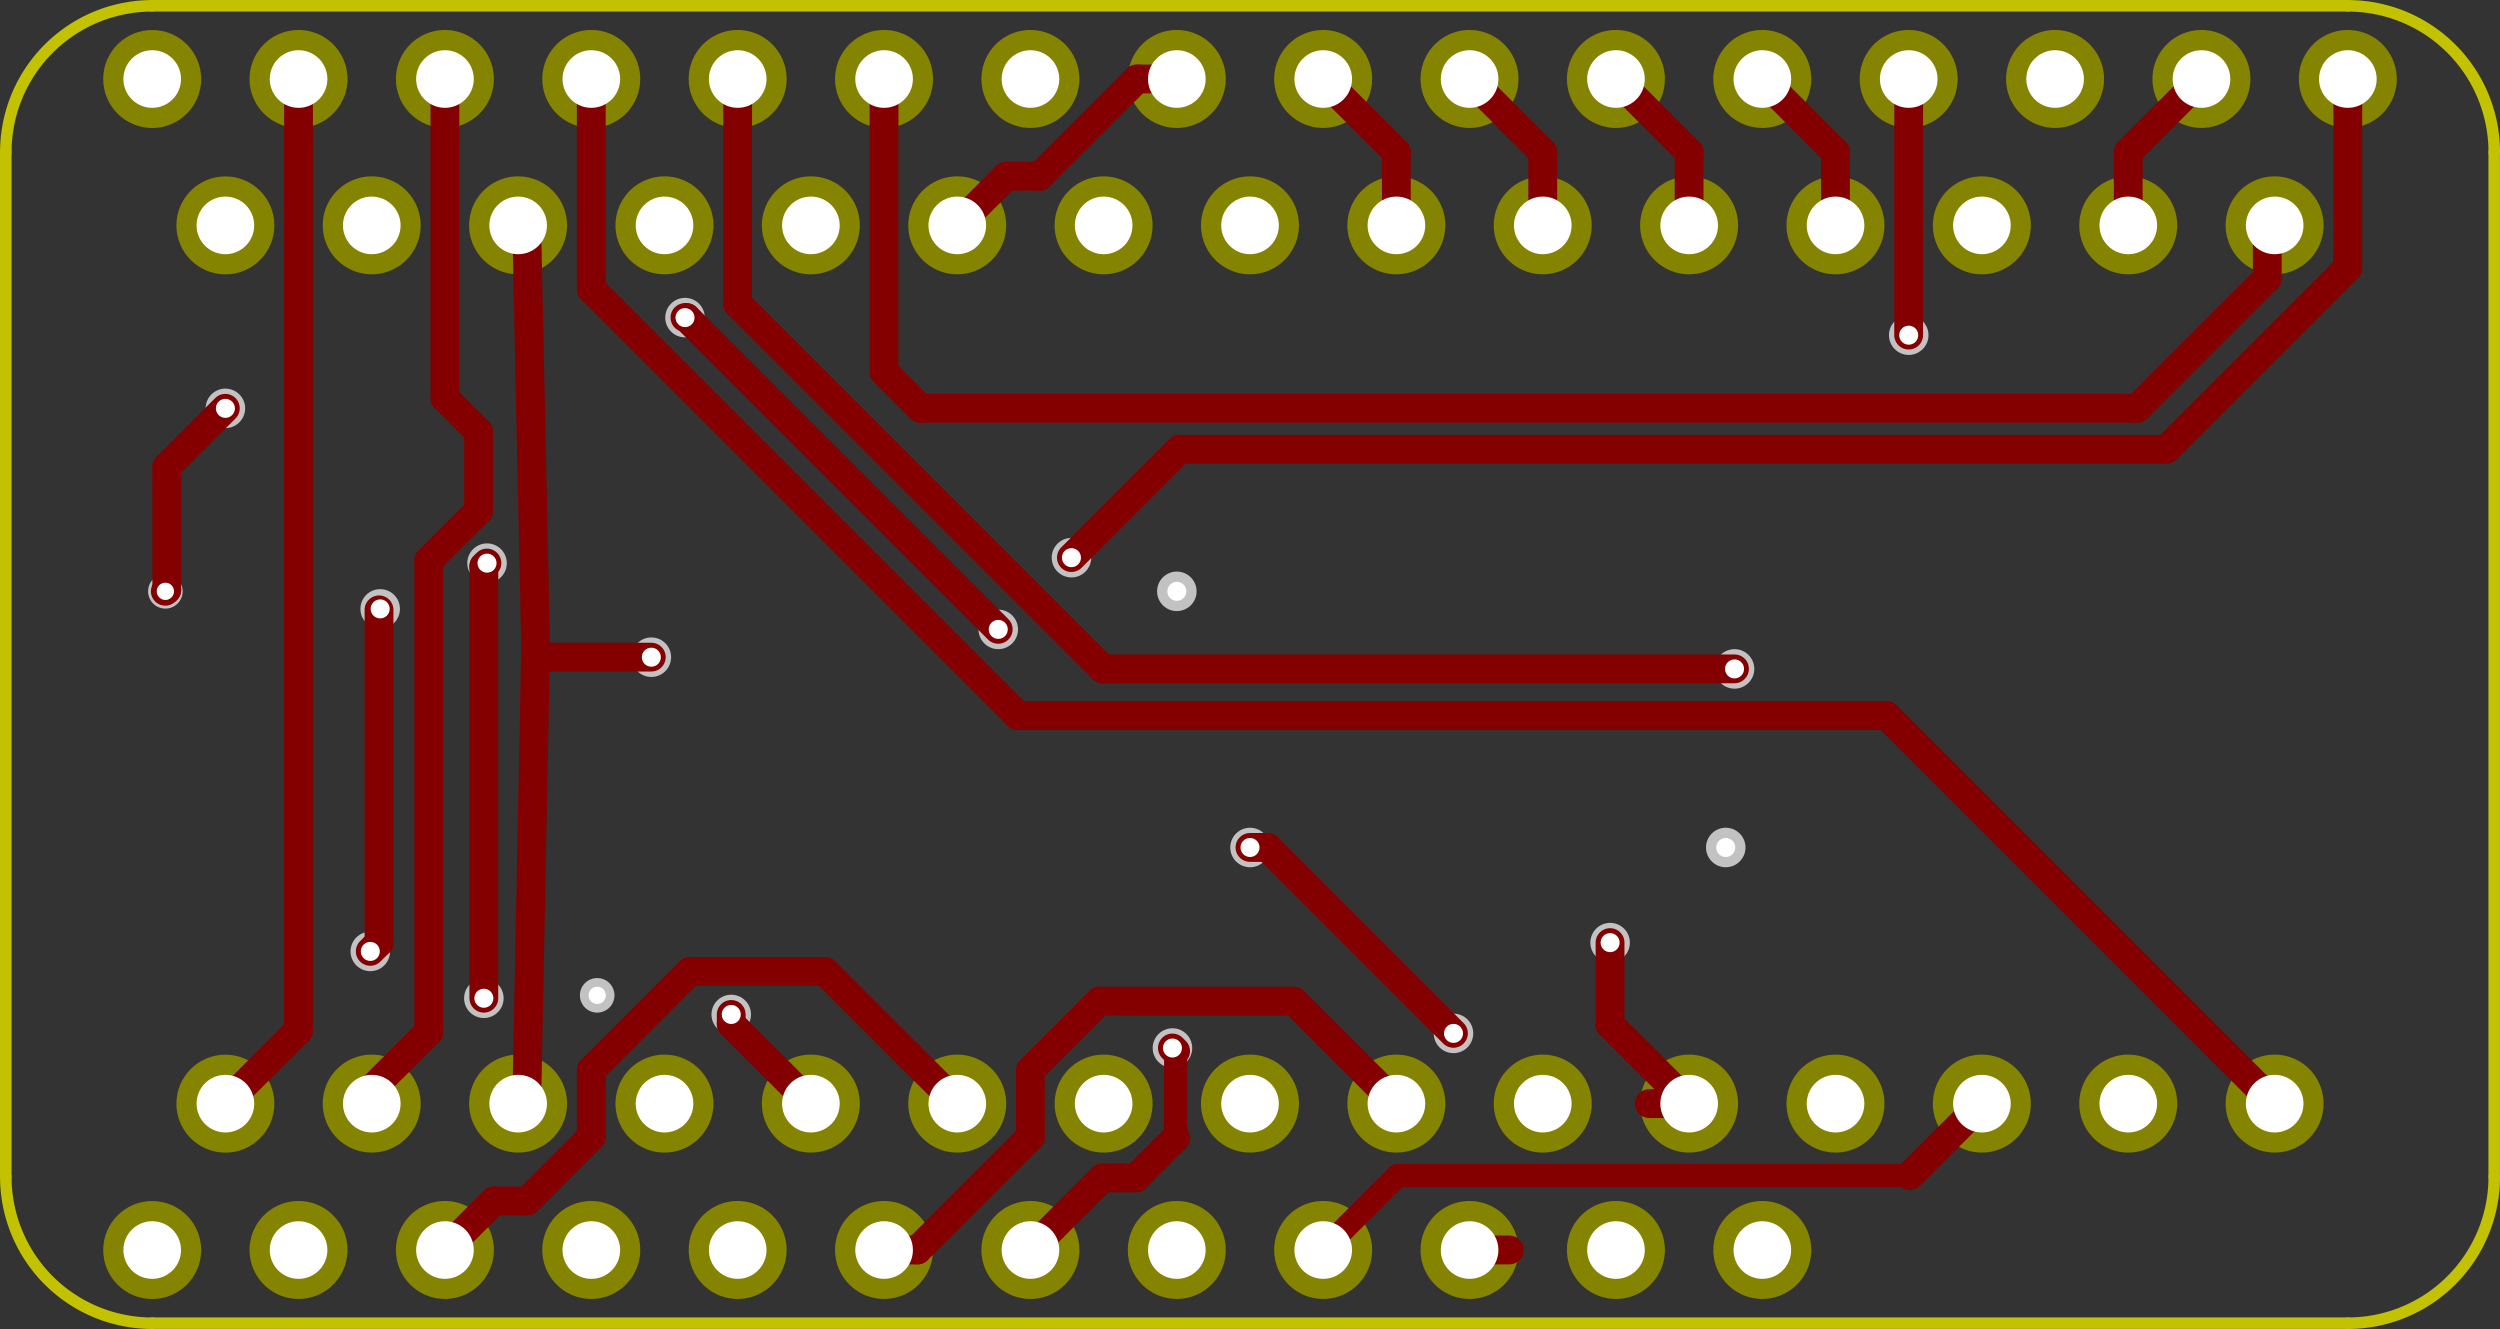 <?xml version="1.0" encoding="UTF-8" standalone="no"?>
<svg
   xmlns:dc="http://purl.org/dc/elements/1.1/"
   xmlns:cc="http://creativecommons.org/ns#"
   xmlns:rdf="http://www.w3.org/1999/02/22-rdf-syntax-ns#"
   xmlns:svg="http://www.w3.org/2000/svg"
   xmlns="http://www.w3.org/2000/svg"
   xmlns:sodipodi="http://sodipodi.sourceforge.net/DTD/sodipodi-0.dtd"
   xmlns:inkscape="http://www.inkscape.org/namespaces/inkscape"
   sodipodi:docname="FeatherWing_KC5-F_Cu.svg"
   id="svg1002"
   viewBox="0 0 17079.147 9079.147"
   height="23.061mm"
   width="43.381mm"
   version="1.1"
   inkscape:version="0.92.3 (2405546, 2018-03-11)">
  <rect x="0" y="0" width="17079.147" height="9079.147" fill="#333333" stroke="none"/>
  <defs
     id="defs1006" />
  <sodipodi:namedview
     inkscape:current-layer="svg1002"
     inkscape:window-maximized="0"
     inkscape:window-y="41"
     inkscape:window-x="357"
     inkscape:cy="12.281542"
     inkscape:cx="53.580052"
     inkscape:zoom="6.2939653"
     fit-margin-bottom="0"
     fit-margin-right="0"
     fit-margin-left="0"
     fit-margin-top="0"
     showgrid="false"
     id="namedview1004"
     inkscape:window-height="987"
     inkscape:window-width="1466"
     inkscape:pageshadow="2"
     inkscape:pageopacity="0"
     guidetolerance="10"
     gridtolerance="10"
     objecttolerance="10"
     borderopacity="1"
     bordercolor="#666666"
     pagecolor="#ffffff"
     inkscape:document-units="mm"
     units="mm" />
  <title
     id="title2">SVG Picture created as FeatherWing_KC5-F_Cu.svg date 2020/01/01 13:42:44 </title>
  <desc
     id="desc4">Picture generated by PCBNEW </desc>
  <g
     style="fill:#000000;fill-opacity:1;stroke:#000000;stroke-linecap:round;stroke-linejoin:round;stroke-opacity:1"
     id="g6"
     transform="translate(-9707.626,-1317.626)" />
  <g
     style="fill:#000000;fill-opacity:0;stroke:#000000;stroke-width:-0;stroke-linecap:round;stroke-linejoin:round;stroke-opacity:1"
     id="g498"
     transform="translate(-9707.626,-1317.626)">
    <g
       id="g8" />
    <g
       style="fill:#848400;fill-opacity:0;stroke:#848400;stroke-width:-0;stroke-linecap:round;stroke-linejoin:round;stroke-opacity:1"
       id="g10" />
    <g
       style="fill:#848400;fill-opacity:0;stroke:#848400;stroke-width:669.291;stroke-linecap:round;stroke-linejoin:round;stroke-opacity:1"
       id="g40">
      <path
         d="m 25247,8857 v 0"
         id="path12"
         inkscape:connector-curvature="0" />
      <path
         d="m 24247,8857 v 0"
         id="path14"
         inkscape:connector-curvature="0" />
      <path
         d="m 23247,8857 v 0"
         id="path16"
         inkscape:connector-curvature="0" />
      <path
         d="m 22247,8857 v 0"
         id="path18"
         inkscape:connector-curvature="0" />
      <path
         d="m 21247,8857 v 0"
         id="path20"
         inkscape:connector-curvature="0" />
      <path
         d="m 20247,8857 v 0"
         id="path22"
         inkscape:connector-curvature="0" />
      <path
         d="m 19247,8857 v 0"
         id="path24"
         inkscape:connector-curvature="0" />
      <path
         d="m 18247,8857 v 0"
         id="path26"
         inkscape:connector-curvature="0" />
      <path
         d="m 17247,8857 v 0"
         id="path28"
         inkscape:connector-curvature="0" />
      <path
         d="m 16247,8857 v 0"
         id="path30"
         inkscape:connector-curvature="0" />
      <path
         d="m 15247,8857 v 0"
         id="path32"
         inkscape:connector-curvature="0" />
      <path
         d="m 14247,8857 v 0"
         id="path34"
         inkscape:connector-curvature="0" />
      <path
         d="m 13247,8857 v 0"
         id="path36"
         inkscape:connector-curvature="0" />
      <path
         d="m 12247,8857 v 0"
         id="path38"
         inkscape:connector-curvature="0" />
    </g>
    <g
       style="fill:#848400;fill-opacity:1;stroke:#848400;stroke-width:0;stroke-linecap:round;stroke-linejoin:round;stroke-opacity:1"
       id="g44">
      <circle
         cx="11247.4"
         cy="8857.42"
         r="334.646"
         id="circle42" />
    </g>
    <g
       style="fill:#848400;fill-opacity:1;stroke:#848400;stroke-width:39.37;stroke-linecap:round;stroke-linejoin:round;stroke-opacity:1"
       id="g46" />
    <g
       id="g48" />
    <g
       style="fill:#848400;fill-opacity:1;stroke:#848400;stroke-width:39.37;stroke-linecap:round;stroke-linejoin:round;stroke-opacity:1"
       id="g50" />
    <g
       style="fill:#848400;fill-opacity:1;stroke:#848400;stroke-width:669.291;stroke-linecap:round;stroke-linejoin:round;stroke-opacity:1"
       id="g52" />
    <g
       style="fill:#848400;fill-opacity:0;stroke:#848400;stroke-width:669.291;stroke-linecap:round;stroke-linejoin:round;stroke-opacity:1"
       id="g82">
      <path
         d="m 25247,2857 v 0"
         id="path54"
         inkscape:connector-curvature="0" />
      <path
         d="m 24247,2857 v 0"
         id="path56"
         inkscape:connector-curvature="0" />
      <path
         d="m 23247,2857 v 0"
         id="path58"
         inkscape:connector-curvature="0" />
      <path
         d="m 22247,2857 v 0"
         id="path60"
         inkscape:connector-curvature="0" />
      <path
         d="m 21247,2857 v 0"
         id="path62"
         inkscape:connector-curvature="0" />
      <path
         d="m 20247,2857 v 0"
         id="path64"
         inkscape:connector-curvature="0" />
      <path
         d="m 19247,2857 v 0"
         id="path66"
         inkscape:connector-curvature="0" />
      <path
         d="m 18247,2857 v 0"
         id="path68"
         inkscape:connector-curvature="0" />
      <path
         d="m 17247,2857 v 0"
         id="path70"
         inkscape:connector-curvature="0" />
      <path
         d="m 16247,2857 v 0"
         id="path72"
         inkscape:connector-curvature="0" />
      <path
         d="m 15247,2857 v 0"
         id="path74"
         inkscape:connector-curvature="0" />
      <path
         d="m 14247,2857 v 0"
         id="path76"
         inkscape:connector-curvature="0" />
      <path
         d="m 13247,2857 v 0"
         id="path78"
         inkscape:connector-curvature="0" />
      <path
         d="m 12247,2857 v 0"
         id="path80"
         inkscape:connector-curvature="0" />
    </g>
    <g
       style="fill:#848400;fill-opacity:1;stroke:#848400;stroke-width:0;stroke-linecap:round;stroke-linejoin:round;stroke-opacity:1"
       id="g86">
      <circle
         cx="11247.4"
         cy="2857.42"
         r="334.646"
         id="circle84" />
    </g>
    <g
       style="fill:#848400;fill-opacity:1;stroke:#848400;stroke-width:39.37;stroke-linecap:round;stroke-linejoin:round;stroke-opacity:1"
       id="g88" />
    <g
       id="g90" />
    <g
       style="fill:#848400;fill-opacity:1;stroke:#848400;stroke-width:39.37;stroke-linecap:round;stroke-linejoin:round;stroke-opacity:1"
       id="g92" />
    <g
       style="fill:#848400;fill-opacity:1;stroke:#848400;stroke-width:669.291;stroke-linecap:round;stroke-linejoin:round;stroke-opacity:1"
       id="g94" />
    <g
       style="fill:#848400;fill-opacity:0;stroke:#848400;stroke-width:669.291;stroke-linecap:round;stroke-linejoin:round;stroke-opacity:1"
       id="g126">
      <path
         d="m 25747,1857 v 0"
         id="path96"
         inkscape:connector-curvature="0" />
      <path
         d="m 24747,1857 v 0"
         id="path98"
         inkscape:connector-curvature="0" />
      <path
         d="m 23747,1857 v 0"
         id="path100"
         inkscape:connector-curvature="0" />
      <path
         d="m 22747,1857 v 0"
         id="path102"
         inkscape:connector-curvature="0" />
      <path
         d="m 21747,1857 v 0"
         id="path104"
         inkscape:connector-curvature="0" />
      <path
         d="m 20747,1857 v 0"
         id="path106"
         inkscape:connector-curvature="0" />
      <path
         d="m 19747,1857 v 0"
         id="path108"
         inkscape:connector-curvature="0" />
      <path
         d="m 18747,1857 v 0"
         id="path110"
         inkscape:connector-curvature="0" />
      <path
         d="m 17747,1857 v 0"
         id="path112"
         inkscape:connector-curvature="0" />
      <path
         d="m 16747,1857 v 0"
         id="path114"
         inkscape:connector-curvature="0" />
      <path
         d="m 15747,1857 v 0"
         id="path116"
         inkscape:connector-curvature="0" />
      <path
         d="m 14747,1857 v 0"
         id="path118"
         inkscape:connector-curvature="0" />
      <path
         d="m 13747,1857 v 0"
         id="path120"
         inkscape:connector-curvature="0" />
      <path
         d="m 12747,1857 v 0"
         id="path122"
         inkscape:connector-curvature="0" />
      <path
         d="m 11747,1857 v 0"
         id="path124"
         inkscape:connector-curvature="0" />
    </g>
    <g
       style="fill:#848400;fill-opacity:1;stroke:#848400;stroke-width:0;stroke-linecap:round;stroke-linejoin:round;stroke-opacity:1"
       id="g130">
      <circle
         cx="10747.4"
         cy="1857.42"
         r="334.646"
         id="circle128" />
    </g>
    <g
       style="fill:#848400;fill-opacity:1;stroke:#848400;stroke-width:39.37;stroke-linecap:round;stroke-linejoin:round;stroke-opacity:1"
       id="g132" />
    <g
       id="g134" />
    <g
       style="fill:#848400;fill-opacity:1;stroke:#848400;stroke-width:39.37;stroke-linecap:round;stroke-linejoin:round;stroke-opacity:1"
       id="g136" />
    <g
       style="fill:#848400;fill-opacity:1;stroke:#848400;stroke-width:669.291;stroke-linecap:round;stroke-linejoin:round;stroke-opacity:1"
       id="g138" />
    <g
       style="fill:#848400;fill-opacity:0;stroke:#848400;stroke-width:669.291;stroke-linecap:round;stroke-linejoin:round;stroke-opacity:1"
       id="g162">
      <path
         d="m 21747,9857 v 0"
         id="path140"
         inkscape:connector-curvature="0" />
      <path
         d="m 20747,9857 v 0"
         id="path142"
         inkscape:connector-curvature="0" />
      <path
         d="m 19747,9857 v 0"
         id="path144"
         inkscape:connector-curvature="0" />
      <path
         d="m 18747,9857 v 0"
         id="path146"
         inkscape:connector-curvature="0" />
      <path
         d="m 17747,9857 v 0"
         id="path148"
         inkscape:connector-curvature="0" />
      <path
         d="m 16747,9857 v 0"
         id="path150"
         inkscape:connector-curvature="0" />
      <path
         d="m 15747,9857 v 0"
         id="path152"
         inkscape:connector-curvature="0" />
      <path
         d="m 14747,9857 v 0"
         id="path154"
         inkscape:connector-curvature="0" />
      <path
         d="m 13747,9857 v 0"
         id="path156"
         inkscape:connector-curvature="0" />
      <path
         d="m 12747,9857 v 0"
         id="path158"
         inkscape:connector-curvature="0" />
      <path
         d="m 11747,9857 v 0"
         id="path160"
         inkscape:connector-curvature="0" />
    </g>
    <g
       style="fill:#848400;fill-opacity:1;stroke:#848400;stroke-width:0;stroke-linecap:round;stroke-linejoin:round;stroke-opacity:1"
       id="g166">
      <circle
         cx="10747.4"
         cy="9857.42"
         r="334.646"
         id="circle164" />
    </g>
    <g
       style="fill:#848400;fill-opacity:1;stroke:#848400;stroke-width:39.37;stroke-linecap:round;stroke-linejoin:round;stroke-opacity:1"
       id="g168" />
    <g
       id="g170" />
    <g
       style="fill:#c2c2c2;fill-opacity:1;stroke:#c2c2c2;stroke-width:39.37;stroke-linecap:round;stroke-linejoin:round;stroke-opacity:1"
       id="g172" />
    <g
       style="fill:#c2c2c2;fill-opacity:1;stroke:#c2c2c2;stroke-width:0;stroke-linecap:round;stroke-linejoin:round;stroke-opacity:1"
       id="g176">
      <circle
         cx="21497.4"
         cy="7107.42"
         r="135"
         id="circle174" />
    </g>
    <g
       style="fill:#c2c2c2;fill-opacity:1;stroke:#c2c2c2;stroke-width:39.37;stroke-linecap:round;stroke-linejoin:round;stroke-opacity:1"
       id="g178" />
    <g
       style="fill:#c2c2c2;fill-opacity:1;stroke:#c2c2c2;stroke-width:0;stroke-linecap:round;stroke-linejoin:round;stroke-opacity:1"
       id="g182">
      <circle
         cx="22747.4"
         cy="3607.42"
         r="135"
         id="circle180" />
    </g>
    <g
       style="fill:#c2c2c2;fill-opacity:1;stroke:#c2c2c2;stroke-width:39.37;stroke-linecap:round;stroke-linejoin:round;stroke-opacity:1"
       id="g184" />
    <g
       style="fill:#c2c2c2;fill-opacity:1;stroke:#c2c2c2;stroke-width:0;stroke-linecap:round;stroke-linejoin:round;stroke-opacity:1"
       id="g188">
      <circle
         cx="13787.4"
         cy="8117.42"
         r="118.11"
         id="circle186" />
    </g>
    <g
       style="fill:#c2c2c2;fill-opacity:1;stroke:#c2c2c2;stroke-width:39.37;stroke-linecap:round;stroke-linejoin:round;stroke-opacity:1"
       id="g190" />
    <g
       style="fill:#c2c2c2;fill-opacity:1;stroke:#c2c2c2;stroke-width:0;stroke-linecap:round;stroke-linejoin:round;stroke-opacity:1"
       id="g194">
      <circle
         cx="11247.4"
         cy="4107.42"
         r="135"
         id="circle192" />
    </g>
    <g
       style="fill:#c2c2c2;fill-opacity:1;stroke:#c2c2c2;stroke-width:39.37;stroke-linecap:round;stroke-linejoin:round;stroke-opacity:1"
       id="g196" />
    <g
       style="fill:#c2c2c2;fill-opacity:1;stroke:#c2c2c2;stroke-width:0;stroke-linecap:round;stroke-linejoin:round;stroke-opacity:1"
       id="g200">
      <circle
         cx="17747.4"
         cy="5357.42"
         r="135"
         id="circle198" />
    </g>
    <g
       style="fill:#c2c2c2;fill-opacity:1;stroke:#c2c2c2;stroke-width:39.37;stroke-linecap:round;stroke-linejoin:round;stroke-opacity:1"
       id="g202" />
    <g
       style="fill:#c2c2c2;fill-opacity:1;stroke:#c2c2c2;stroke-width:0;stroke-linecap:round;stroke-linejoin:round;stroke-opacity:1"
       id="g206">
      <circle
         cx="10837.4"
         cy="5357.42"
         r="118.11"
         id="circle204" />
    </g>
    <g
       style="fill:#c2c2c2;fill-opacity:1;stroke:#c2c2c2;stroke-width:39.37;stroke-linecap:round;stroke-linejoin:round;stroke-opacity:1"
       id="g208" />
    <g
       style="fill:#c2c2c2;fill-opacity:1;stroke:#c2c2c2;stroke-width:0;stroke-linecap:round;stroke-linejoin:round;stroke-opacity:1"
       id="g212">
      <circle
         cx="17027.4"
         cy="5127.42"
         r="135"
         id="circle210" />
    </g>
    <g
       style="fill:#c2c2c2;fill-opacity:1;stroke:#c2c2c2;stroke-width:39.37;stroke-linecap:round;stroke-linejoin:round;stroke-opacity:1"
       id="g214" />
    <g
       style="fill:#c2c2c2;fill-opacity:1;stroke:#c2c2c2;stroke-width:0;stroke-linecap:round;stroke-linejoin:round;stroke-opacity:1"
       id="g218">
      <circle
         cx="14157.4"
         cy="5807.42"
         r="135"
         id="circle216" />
    </g>
    <g
       style="fill:#c2c2c2;fill-opacity:1;stroke:#c2c2c2;stroke-width:39.37;stroke-linecap:round;stroke-linejoin:round;stroke-opacity:1"
       id="g220" />
    <g
       style="fill:#c2c2c2;fill-opacity:1;stroke:#c2c2c2;stroke-width:0;stroke-linecap:round;stroke-linejoin:round;stroke-opacity:1"
       id="g224">
      <circle
         cx="14703.3"
         cy="8248.13"
         r="135"
         id="circle222" />
    </g>
    <g
       style="fill:#c2c2c2;fill-opacity:1;stroke:#c2c2c2;stroke-width:39.37;stroke-linecap:round;stroke-linejoin:round;stroke-opacity:1"
       id="g226" />
    <g
       style="fill:#c2c2c2;fill-opacity:1;stroke:#c2c2c2;stroke-width:0;stroke-linecap:round;stroke-linejoin:round;stroke-opacity:1"
       id="g230">
      <circle
         cx="19637.4"
         cy="8377.42"
         r="135"
         id="circle228" />
    </g>
    <g
       style="fill:#c2c2c2;fill-opacity:1;stroke:#c2c2c2;stroke-width:39.37;stroke-linecap:round;stroke-linejoin:round;stroke-opacity:1"
       id="g232" />
    <g
       style="fill:#c2c2c2;fill-opacity:1;stroke:#c2c2c2;stroke-width:0;stroke-linecap:round;stroke-linejoin:round;stroke-opacity:1"
       id="g236">
      <circle
         cx="18247.4"
         cy="7107.42"
         r="135"
         id="circle234" />
    </g>
    <g
       style="fill:#c2c2c2;fill-opacity:1;stroke:#c2c2c2;stroke-width:39.37;stroke-linecap:round;stroke-linejoin:round;stroke-opacity:1"
       id="g238" />
    <g
       style="fill:#c2c2c2;fill-opacity:1;stroke:#c2c2c2;stroke-width:0;stroke-linecap:round;stroke-linejoin:round;stroke-opacity:1"
       id="g242">
      <circle
         cx="16527.4"
         cy="5617.42"
         r="135"
         id="circle240" />
    </g>
    <g
       style="fill:#c2c2c2;fill-opacity:1;stroke:#c2c2c2;stroke-width:39.37;stroke-linecap:round;stroke-linejoin:round;stroke-opacity:1"
       id="g244" />
    <g
       style="fill:#c2c2c2;fill-opacity:1;stroke:#c2c2c2;stroke-width:0;stroke-linecap:round;stroke-linejoin:round;stroke-opacity:1"
       id="g248">
      <circle
         cx="14387.4"
         cy="3487.42"
         r="135"
         id="circle246" />
    </g>
    <g
       style="fill:#c2c2c2;fill-opacity:1;stroke:#c2c2c2;stroke-width:39.37;stroke-linecap:round;stroke-linejoin:round;stroke-opacity:1"
       id="g250" />
    <g
       style="fill:#c2c2c2;fill-opacity:1;stroke:#c2c2c2;stroke-width:0;stroke-linecap:round;stroke-linejoin:round;stroke-opacity:1"
       id="g254">
      <circle
         cx="17717.4"
         cy="8477.42"
         r="135"
         id="circle252" />
    </g>
    <g
       style="fill:#c2c2c2;fill-opacity:1;stroke:#c2c2c2;stroke-width:39.37;stroke-linecap:round;stroke-linejoin:round;stroke-opacity:1"
       id="g256" />
    <g
       style="fill:#c2c2c2;fill-opacity:1;stroke:#c2c2c2;stroke-width:0;stroke-linecap:round;stroke-linejoin:round;stroke-opacity:1"
       id="g260">
      <circle
         cx="20707.4"
         cy="7757.42"
         r="135"
         id="circle258" />
    </g>
    <g
       style="fill:#c2c2c2;fill-opacity:1;stroke:#c2c2c2;stroke-width:39.37;stroke-linecap:round;stroke-linejoin:round;stroke-opacity:1"
       id="g262" />
    <g
       style="fill:#c2c2c2;fill-opacity:1;stroke:#c2c2c2;stroke-width:0;stroke-linecap:round;stroke-linejoin:round;stroke-opacity:1"
       id="g266">
      <circle
         cx="13013.2"
         cy="8137.42"
         r="135"
         id="circle264" />
    </g>
    <g
       style="fill:#c2c2c2;fill-opacity:1;stroke:#c2c2c2;stroke-width:39.37;stroke-linecap:round;stroke-linejoin:round;stroke-opacity:1"
       id="g268" />
    <g
       style="fill:#c2c2c2;fill-opacity:1;stroke:#c2c2c2;stroke-width:0;stroke-linecap:round;stroke-linejoin:round;stroke-opacity:1"
       id="g272">
      <circle
         cx="13034.9"
         cy="5164.91"
         r="135"
         id="circle270" />
    </g>
    <g
       style="fill:#c2c2c2;fill-opacity:1;stroke:#c2c2c2;stroke-width:39.37;stroke-linecap:round;stroke-linejoin:round;stroke-opacity:1"
       id="g274" />
    <g
       style="fill:#c2c2c2;fill-opacity:1;stroke:#c2c2c2;stroke-width:0;stroke-linecap:round;stroke-linejoin:round;stroke-opacity:1"
       id="g278">
      <circle
         cx="12304.9"
         cy="5477.42"
         r="135"
         id="circle276" />
    </g>
    <g
       style="fill:#c2c2c2;fill-opacity:1;stroke:#c2c2c2;stroke-width:39.37;stroke-linecap:round;stroke-linejoin:round;stroke-opacity:1"
       id="g280" />
    <g
       style="fill:#c2c2c2;fill-opacity:1;stroke:#c2c2c2;stroke-width:0;stroke-linecap:round;stroke-linejoin:round;stroke-opacity:1"
       id="g284">
      <circle
         cx="12237.4"
         cy="7817.42"
         r="135"
         id="circle282" />
    </g>
    <g
       style="fill:#c2c2c2;fill-opacity:1;stroke:#c2c2c2;stroke-width:39.37;stroke-linecap:round;stroke-linejoin:round;stroke-opacity:1"
       id="g286" />
    <g
       style="fill:#c2c2c2;fill-opacity:1;stroke:#c2c2c2;stroke-width:0;stroke-linecap:round;stroke-linejoin:round;stroke-opacity:1"
       id="g290">
      <circle
         cx="21557.4"
         cy="5887.42"
         r="135"
         id="circle288" />
    </g>
    <g
       style="fill:#c2c2c2;fill-opacity:1;stroke:#c2c2c2;stroke-width:39.37;stroke-linecap:round;stroke-linejoin:round;stroke-opacity:1"
       id="g292" />
    <g
       id="g294" />
    <g
       style="fill:#840000;fill-opacity:1;stroke:#840000;stroke-width:39.37;stroke-linecap:round;stroke-linejoin:round;stroke-opacity:1"
       id="g296" />
    <g
       style="fill:#840000;fill-opacity:1;stroke:#840000;stroke-width:196.85;stroke-linecap:round;stroke-linejoin:round;stroke-opacity:1"
       id="g298" />
    <g
       style="fill:#840000;fill-opacity:0;stroke:#840000;stroke-width:196.85;stroke-linecap:round;stroke-linejoin:round;stroke-opacity:1"
       id="g400">
      <path
         d="m 11747,8357 -500,500"
         id="path300"
         inkscape:connector-curvature="0" />
      <path
         d="M 11747,1857 V 8357"
         id="path302"
         inkscape:connector-curvature="0" />
      <path
         d="M 12747,4037 V 1857"
         id="path304"
         inkscape:connector-curvature="0" />
      <path
         d="M 12247,8857 V 8757"
         id="path306"
         inkscape:connector-curvature="0" />
      <path
         d="M 12977,4807 V 4267"
         id="path308"
         inkscape:connector-curvature="0" />
      <path
         d="m 12247,8757 390,-390"
         id="path310"
         inkscape:connector-curvature="0" />
      <path
         d="m 12977,4267 -230,-230"
         id="path312"
         inkscape:connector-curvature="0" />
      <path
         d="M 12637,8367 V 5147"
         id="path314"
         inkscape:connector-curvature="0" />
      <path
         d="m 12637,5147 340,-340"
         id="path316"
         inkscape:connector-curvature="0" />
      <path
         d="m 19247,2357 -500,-500"
         id="path318"
         inkscape:connector-curvature="0" />
      <path
         d="M 19247,2857 V 2357"
         id="path320"
         inkscape:connector-curvature="0" />
      <path
         d="m 20247,2357 -500,-500"
         id="path322"
         inkscape:connector-curvature="0" />
      <path
         d="M 20247,2857 V 2357"
         id="path324"
         inkscape:connector-curvature="0" />
      <path
         d="m 21247,2357 -500,-500"
         id="path326"
         inkscape:connector-curvature="0" />
      <path
         d="M 21247,2857 V 2357"
         id="path328"
         inkscape:connector-curvature="0" />
      <path
         d="m 22247,2357 -500,-500"
         id="path330"
         inkscape:connector-curvature="0" />
      <path
         d="M 22247,2857 V 2357"
         id="path332"
         inkscape:connector-curvature="0" />
      <path
         d="M 22747,3607 V 1857"
         id="path334"
         inkscape:connector-curvature="0" />
      <path
         d="m 10847,5347 -10,10"
         id="path336"
         inkscape:connector-curvature="0" />
      <path
         d="m 11247,4107 -400,400"
         id="path338"
         inkscape:connector-curvature="0" />
      <path
         d="m 10847,4507 v 840"
         id="path340"
         inkscape:connector-curvature="0" />
      <path
         d="m 24247,2357 500,-500"
         id="path342"
         inkscape:connector-curvature="0" />
      <path
         d="M 24247,2857 V 2357"
         id="path344"
         inkscape:connector-curvature="0" />
      <path
         d="m 13307,8797 -60,60"
         id="path346"
         inkscape:connector-curvature="0" />
      <path
         d="m 13247,2857 60,60"
         id="path348"
         inkscape:connector-curvature="0" />
      <path
         d="m 13427,5807 -60,-60"
         id="path350"
         inkscape:connector-curvature="0" />
      <path
         d="m 14157,5807 h -730"
         id="path352"
         inkscape:connector-curvature="0" />
      <path
         d="m 13307,2917 60,2830"
         id="path354"
         inkscape:connector-curvature="0" />
      <path
         d="m 13367,5747 -60,3050"
         id="path356"
         inkscape:connector-curvature="0" />
      <path
         d="m 17767,4387 -740,740"
         id="path358"
         inkscape:connector-curvature="0" />
      <path
         d="M 24507,4387 H 17767"
         id="path360"
         inkscape:connector-curvature="0" />
      <path
         d="M 25747,1857 V 3147"
         id="path362"
         inkscape:connector-curvature="0" />
      <path
         d="M 25747,3147 24507,4387"
         id="path364"
         inkscape:connector-curvature="0" />
      <path
         d="m 16582,2522 -335,335"
         id="path366"
         inkscape:connector-curvature="0" />
      <path
         d="m 16810,2522 h -228"
         id="path368"
         inkscape:connector-curvature="0" />
      <path
         d="m 17475,1857 -665,665"
         id="path370"
         inkscape:connector-curvature="0" />
      <path
         d="m 17747,1857 h -272"
         id="path372"
         inkscape:connector-curvature="0" />
      <path
         d="m 24307,4107 890,-890"
         id="path374"
         inkscape:connector-curvature="0" />
      <path
         d="m 15997,4107 h 8310"
         id="path376"
         inkscape:connector-curvature="0" />
      <path
         d="m 25197,2907 50,-50"
         id="path378"
         inkscape:connector-curvature="0" />
      <path
         d="M 25197,3217 V 2907"
         id="path380"
         inkscape:connector-curvature="0" />
      <path
         d="M 15747,1857 V 3857"
         id="path382"
         inkscape:connector-curvature="0" />
      <path
         d="m 15747,3857 250,250"
         id="path384"
         inkscape:connector-curvature="0" />
      <path
         d="m 14703,8313 v -65"
         id="path386"
         inkscape:connector-curvature="0" />
      <path
         d="m 15247,8857 -544,-544"
         id="path388"
         inkscape:connector-curvature="0" />
      <path
         d="m 19747,9857 h 272"
         id="path390"
         inkscape:connector-curvature="0" />
      <path
         d="m 18367,7107 h -120"
         id="path392"
         inkscape:connector-curvature="0" />
      <path
         d="M 19637,8377 18367,7107"
         id="path394"
         inkscape:connector-curvature="0" />
      <path
         d="m 14397,3487 h -10"
         id="path396"
         inkscape:connector-curvature="0" />
      <path
         d="M 16527,5617 14397,3487"
         id="path398"
         inkscape:connector-curvature="0" />
    </g>
    <g
       style="fill:#840000;fill-opacity:0;stroke:#840000;stroke-width:157.48;stroke-linecap:round;stroke-linejoin:round;stroke-opacity:1"
       id="g406">
      <path
         d="m 19255,9349 h 3500"
         id="path402"
         inkscape:connector-curvature="0" />
      <path
         d="m 18747,9857 508,-508"
         id="path404"
         inkscape:connector-curvature="0" />
    </g>
    <g
       style="fill:#840000;fill-opacity:0;stroke:#840000;stroke-width:196.85;stroke-linecap:round;stroke-linejoin:round;stroke-opacity:1"
       id="g420">
      <path
         d="m 22912,9192 335,-335"
         id="path408"
         inkscape:connector-curvature="0" />
      <path
         d="m 22755,9349 157,-157"
         id="path410"
         inkscape:connector-curvature="0" />
      <path
         d="m 17082,9522 -335,335"
         id="path412"
         inkscape:connector-curvature="0" />
      <path
         d="m 17239,9365 -157,157"
         id="path414"
         inkscape:connector-curvature="0" />
      <path
         d="m 21247,8857 h -272"
         id="path416"
         inkscape:connector-curvature="0" />
      <path
         d="m 17739,8499 -22,-22"
         id="path418"
         inkscape:connector-curvature="0" />
    </g>
    <g
       style="fill:#840000;fill-opacity:0;stroke:#840000;stroke-width:157.48;stroke-linecap:round;stroke-linejoin:round;stroke-opacity:1"
       id="g424">
      <path
         d="M 17739,9093 V 8499"
         id="path422"
         inkscape:connector-curvature="0" />
    </g>
    <g
       style="fill:#840000;fill-opacity:0;stroke:#840000;stroke-width:196.85;stroke-linecap:round;stroke-linejoin:round;stroke-opacity:1"
       id="g470">
      <path
         d="m 17239,9365 h 228"
         id="path426"
         inkscape:connector-curvature="0" />
      <path
         d="m 17467,9365 272,-272"
         id="path428"
         inkscape:connector-curvature="0" />
      <path
         d="m 21247,8857 -540,-540"
         id="path430"
         inkscape:connector-curvature="0" />
      <path
         d="M 20707,8317 V 7757"
         id="path432"
         inkscape:connector-curvature="0" />
      <path
         d="m 18912,8522 335,335"
         id="path434"
         inkscape:connector-curvature="0" />
      <path
         d="m 15975,9857 772,-772"
         id="path436"
         inkscape:connector-curvature="0" />
      <path
         d="m 15747,9857 h 228"
         id="path438"
         inkscape:connector-curvature="0" />
      <path
         d="M 16747,9085 V 8629"
         id="path440"
         inkscape:connector-curvature="0" />
      <path
         d="m 16747,8629 472,-472"
         id="path442"
         inkscape:connector-curvature="0" />
      <path
         d="m 17219,8157 h 1328"
         id="path444"
         inkscape:connector-curvature="0" />
      <path
         d="m 18547,8157 365,365"
         id="path446"
         inkscape:connector-curvature="0" />
      <path
         d="m 13310,9522 437,-437"
         id="path448"
         inkscape:connector-curvature="0" />
      <path
         d="M 13747,9085 V 8629"
         id="path450"
         inkscape:connector-curvature="0" />
      <path
         d="m 13747,8629 674,-675"
         id="path452"
         inkscape:connector-curvature="0" />
      <path
         d="m 14421,7954 h 923"
         id="path454"
         inkscape:connector-curvature="0" />
      <path
         d="m 15912,8522 335,335"
         id="path456"
         inkscape:connector-curvature="0" />
      <path
         d="m 15344,7954 568,568"
         id="path458"
         inkscape:connector-curvature="0" />
      <path
         d="m 12747,9857 335,-335"
         id="path460"
         inkscape:connector-curvature="0" />
      <path
         d="m 13082,9522 h 228"
         id="path462"
         inkscape:connector-curvature="0" />
      <path
         d="M 13013,8137 V 5186"
         id="path464"
         inkscape:connector-curvature="0" />
      <path
         d="m 13013,5186 21,-22"
         id="path466"
         inkscape:connector-curvature="0" />
      <path
         d="m 12297,7757 -60,60"
         id="path468"
         inkscape:connector-curvature="0" />
    </g>
    <g
       style="fill:#840000;fill-opacity:0;stroke:#840000;stroke-width:157.48;stroke-linecap:round;stroke-linejoin:round;stroke-opacity:1"
       id="g474">
      <path
         d="m 12304,5477 -7,7"
         id="path472"
         inkscape:connector-curvature="0" />
    </g>
    <g
       style="fill:#840000;fill-opacity:0;stroke:#840000;stroke-width:196.85;stroke-linecap:round;stroke-linejoin:round;stroke-opacity:1"
       id="g494">
      <path
         d="M 12297,5484 V 7757"
         id="path476"
         inkscape:connector-curvature="0" />
      <path
         d="M 14747,3392 V 1857"
         id="path478"
         inkscape:connector-curvature="0" />
      <path
         d="M 21557,5887 H 17242"
         id="path480"
         inkscape:connector-curvature="0" />
      <path
         d="M 17242,5887 14747,3392"
         id="path482"
         inkscape:connector-curvature="0" />
      <path
         d="m 24912,8522 335,335"
         id="path484"
         inkscape:connector-curvature="0" />
      <path
         d="m 22597,6207 2315,2315"
         id="path486"
         inkscape:connector-curvature="0" />
      <path
         d="m 16662,6207 h 5935"
         id="path488"
         inkscape:connector-curvature="0" />
      <path
         d="M 13747,1857 V 3292"
         id="path490"
         inkscape:connector-curvature="0" />
      <path
         d="m 13747,3292 2915,2915"
         id="path492"
         inkscape:connector-curvature="0" />
    </g>
    <g
       id="g496" />
  </g>
  <g
     style="fill:#ffffff;fill-opacity:0;stroke:#ffffff;stroke-width:196.85;stroke-linecap:round;stroke-linejoin:round;stroke-opacity:1"
     id="g500"
     transform="translate(-9707.626,-1317.626)" />
  <g
     style="fill:#ffffff;fill-opacity:1;stroke:#ffffff;stroke-width:0;stroke-linecap:round;stroke-linejoin:round;stroke-opacity:1"
     id="g504"
     transform="translate(-9707.626,-1317.626)">
    <circle
       cx="21497.4"
       cy="7107.42"
       r="65"
       id="circle502" />
  </g>
  <g
     style="fill:#ffffff;fill-opacity:1;stroke:#ffffff;stroke-width:39.37;stroke-linecap:round;stroke-linejoin:round;stroke-opacity:1"
     id="g506"
     transform="translate(-9707.626,-1317.626)" />
  <g
     style="fill:#ffffff;fill-opacity:1;stroke:#ffffff;stroke-width:0;stroke-linecap:round;stroke-linejoin:round;stroke-opacity:1"
     id="g510"
     transform="translate(-9707.626,-1317.626)">
    <circle
       cx="22747.4"
       cy="3607.42"
       r="65"
       id="circle508" />
  </g>
  <g
     style="fill:#ffffff;fill-opacity:1;stroke:#ffffff;stroke-width:39.37;stroke-linecap:round;stroke-linejoin:round;stroke-opacity:1"
     id="g512"
     transform="translate(-9707.626,-1317.626)" />
  <g
     style="fill:#ffffff;fill-opacity:1;stroke:#ffffff;stroke-width:0;stroke-linecap:round;stroke-linejoin:round;stroke-opacity:1"
     id="g516"
     transform="translate(-9707.626,-1317.626)">
    <circle
       cx="13787.4"
       cy="8117.42"
       r="59.055"
       id="circle514" />
  </g>
  <g
     style="fill:#ffffff;fill-opacity:1;stroke:#ffffff;stroke-width:39.37;stroke-linecap:round;stroke-linejoin:round;stroke-opacity:1"
     id="g518"
     transform="translate(-9707.626,-1317.626)" />
  <g
     style="fill:#ffffff;fill-opacity:1;stroke:#ffffff;stroke-width:0;stroke-linecap:round;stroke-linejoin:round;stroke-opacity:1"
     id="g522"
     transform="translate(-9707.626,-1317.626)">
    <circle
       cx="11247.4"
       cy="4107.42"
       r="65"
       id="circle520" />
  </g>
  <g
     style="fill:#ffffff;fill-opacity:1;stroke:#ffffff;stroke-width:39.37;stroke-linecap:round;stroke-linejoin:round;stroke-opacity:1"
     id="g524"
     transform="translate(-9707.626,-1317.626)" />
  <g
     style="fill:#ffffff;fill-opacity:1;stroke:#ffffff;stroke-width:0;stroke-linecap:round;stroke-linejoin:round;stroke-opacity:1"
     id="g528"
     transform="translate(-9707.626,-1317.626)">
    <circle
       cx="17747.4"
       cy="5357.42"
       r="65"
       id="circle526" />
  </g>
  <g
     style="fill:#ffffff;fill-opacity:1;stroke:#ffffff;stroke-width:39.37;stroke-linecap:round;stroke-linejoin:round;stroke-opacity:1"
     id="g530"
     transform="translate(-9707.626,-1317.626)" />
  <g
     style="fill:#ffffff;fill-opacity:1;stroke:#ffffff;stroke-width:0;stroke-linecap:round;stroke-linejoin:round;stroke-opacity:1"
     id="g534"
     transform="translate(-9707.626,-1317.626)">
    <circle
       cx="10837.4"
       cy="5357.42"
       r="59.055"
       id="circle532" />
  </g>
  <g
     style="fill:#ffffff;fill-opacity:1;stroke:#ffffff;stroke-width:39.37;stroke-linecap:round;stroke-linejoin:round;stroke-opacity:1"
     id="g536"
     transform="translate(-9707.626,-1317.626)" />
  <g
     style="fill:#ffffff;fill-opacity:1;stroke:#ffffff;stroke-width:0;stroke-linecap:round;stroke-linejoin:round;stroke-opacity:1"
     id="g540"
     transform="translate(-9707.626,-1317.626)">
    <circle
       cx="17027.4"
       cy="5127.42"
       r="65"
       id="circle538" />
  </g>
  <g
     style="fill:#ffffff;fill-opacity:1;stroke:#ffffff;stroke-width:39.37;stroke-linecap:round;stroke-linejoin:round;stroke-opacity:1"
     id="g542"
     transform="translate(-9707.626,-1317.626)" />
  <g
     style="fill:#ffffff;fill-opacity:1;stroke:#ffffff;stroke-width:0;stroke-linecap:round;stroke-linejoin:round;stroke-opacity:1"
     id="g546"
     transform="translate(-9707.626,-1317.626)">
    <circle
       cx="14157.4"
       cy="5807.42"
       r="65"
       id="circle544" />
  </g>
  <g
     style="fill:#ffffff;fill-opacity:1;stroke:#ffffff;stroke-width:39.37;stroke-linecap:round;stroke-linejoin:round;stroke-opacity:1"
     id="g548"
     transform="translate(-9707.626,-1317.626)" />
  <g
     style="fill:#ffffff;fill-opacity:1;stroke:#ffffff;stroke-width:0;stroke-linecap:round;stroke-linejoin:round;stroke-opacity:1"
     id="g552"
     transform="translate(-9707.626,-1317.626)">
    <circle
       cx="14703.3"
       cy="8248.13"
       r="65"
       id="circle550" />
  </g>
  <g
     style="fill:#ffffff;fill-opacity:1;stroke:#ffffff;stroke-width:39.37;stroke-linecap:round;stroke-linejoin:round;stroke-opacity:1"
     id="g554"
     transform="translate(-9707.626,-1317.626)" />
  <g
     style="fill:#ffffff;fill-opacity:1;stroke:#ffffff;stroke-width:0;stroke-linecap:round;stroke-linejoin:round;stroke-opacity:1"
     id="g558"
     transform="translate(-9707.626,-1317.626)">
    <circle
       cx="19637.4"
       cy="8377.42"
       r="65"
       id="circle556" />
  </g>
  <g
     style="fill:#ffffff;fill-opacity:1;stroke:#ffffff;stroke-width:39.37;stroke-linecap:round;stroke-linejoin:round;stroke-opacity:1"
     id="g560"
     transform="translate(-9707.626,-1317.626)" />
  <g
     style="fill:#ffffff;fill-opacity:1;stroke:#ffffff;stroke-width:0;stroke-linecap:round;stroke-linejoin:round;stroke-opacity:1"
     id="g564"
     transform="translate(-9707.626,-1317.626)">
    <circle
       cx="18247.4"
       cy="7107.42"
       r="65"
       id="circle562" />
  </g>
  <g
     style="fill:#ffffff;fill-opacity:1;stroke:#ffffff;stroke-width:39.37;stroke-linecap:round;stroke-linejoin:round;stroke-opacity:1"
     id="g566"
     transform="translate(-9707.626,-1317.626)" />
  <g
     style="fill:#ffffff;fill-opacity:1;stroke:#ffffff;stroke-width:0;stroke-linecap:round;stroke-linejoin:round;stroke-opacity:1"
     id="g570"
     transform="translate(-9707.626,-1317.626)">
    <circle
       cx="16527.4"
       cy="5617.42"
       r="65"
       id="circle568" />
  </g>
  <g
     style="fill:#ffffff;fill-opacity:1;stroke:#ffffff;stroke-width:39.37;stroke-linecap:round;stroke-linejoin:round;stroke-opacity:1"
     id="g572"
     transform="translate(-9707.626,-1317.626)" />
  <g
     style="fill:#ffffff;fill-opacity:1;stroke:#ffffff;stroke-width:0;stroke-linecap:round;stroke-linejoin:round;stroke-opacity:1"
     id="g576"
     transform="translate(-9707.626,-1317.626)">
    <circle
       cx="14387.4"
       cy="3487.42"
       r="65"
       id="circle574" />
  </g>
  <g
     style="fill:#ffffff;fill-opacity:1;stroke:#ffffff;stroke-width:39.37;stroke-linecap:round;stroke-linejoin:round;stroke-opacity:1"
     id="g578"
     transform="translate(-9707.626,-1317.626)" />
  <g
     style="fill:#ffffff;fill-opacity:1;stroke:#ffffff;stroke-width:0;stroke-linecap:round;stroke-linejoin:round;stroke-opacity:1"
     id="g582"
     transform="translate(-9707.626,-1317.626)">
    <circle
       cx="17717.4"
       cy="8477.42"
       r="65"
       id="circle580" />
  </g>
  <g
     style="fill:#ffffff;fill-opacity:1;stroke:#ffffff;stroke-width:39.37;stroke-linecap:round;stroke-linejoin:round;stroke-opacity:1"
     id="g584"
     transform="translate(-9707.626,-1317.626)" />
  <g
     style="fill:#ffffff;fill-opacity:1;stroke:#ffffff;stroke-width:0;stroke-linecap:round;stroke-linejoin:round;stroke-opacity:1"
     id="g588"
     transform="translate(-9707.626,-1317.626)">
    <circle
       cx="20707.4"
       cy="7757.42"
       r="65"
       id="circle586" />
  </g>
  <g
     style="fill:#ffffff;fill-opacity:1;stroke:#ffffff;stroke-width:39.37;stroke-linecap:round;stroke-linejoin:round;stroke-opacity:1"
     id="g590"
     transform="translate(-9707.626,-1317.626)" />
  <g
     style="fill:#ffffff;fill-opacity:1;stroke:#ffffff;stroke-width:0;stroke-linecap:round;stroke-linejoin:round;stroke-opacity:1"
     id="g594"
     transform="translate(-9707.626,-1317.626)">
    <circle
       cx="13013.2"
       cy="8137.42"
       r="65"
       id="circle592" />
  </g>
  <g
     style="fill:#ffffff;fill-opacity:1;stroke:#ffffff;stroke-width:39.37;stroke-linecap:round;stroke-linejoin:round;stroke-opacity:1"
     id="g596"
     transform="translate(-9707.626,-1317.626)" />
  <g
     style="fill:#ffffff;fill-opacity:1;stroke:#ffffff;stroke-width:0;stroke-linecap:round;stroke-linejoin:round;stroke-opacity:1"
     id="g600"
     transform="translate(-9707.626,-1317.626)">
    <circle
       cx="13034.9"
       cy="5164.91"
       r="65"
       id="circle598" />
  </g>
  <g
     style="fill:#ffffff;fill-opacity:1;stroke:#ffffff;stroke-width:39.37;stroke-linecap:round;stroke-linejoin:round;stroke-opacity:1"
     id="g602"
     transform="translate(-9707.626,-1317.626)" />
  <g
     style="fill:#ffffff;fill-opacity:1;stroke:#ffffff;stroke-width:0;stroke-linecap:round;stroke-linejoin:round;stroke-opacity:1"
     id="g606"
     transform="translate(-9707.626,-1317.626)">
    <circle
       cx="12304.9"
       cy="5477.42"
       r="65"
       id="circle604" />
  </g>
  <g
     style="fill:#ffffff;fill-opacity:1;stroke:#ffffff;stroke-width:39.37;stroke-linecap:round;stroke-linejoin:round;stroke-opacity:1"
     id="g608"
     transform="translate(-9707.626,-1317.626)" />
  <g
     style="fill:#ffffff;fill-opacity:1;stroke:#ffffff;stroke-width:0;stroke-linecap:round;stroke-linejoin:round;stroke-opacity:1"
     id="g612"
     transform="translate(-9707.626,-1317.626)">
    <circle
       cx="12237.4"
       cy="7817.42"
       r="65"
       id="circle610" />
  </g>
  <g
     style="fill:#ffffff;fill-opacity:1;stroke:#ffffff;stroke-width:39.37;stroke-linecap:round;stroke-linejoin:round;stroke-opacity:1"
     id="g614"
     transform="translate(-9707.626,-1317.626)" />
  <g
     style="fill:#ffffff;fill-opacity:1;stroke:#ffffff;stroke-width:0;stroke-linecap:round;stroke-linejoin:round;stroke-opacity:1"
     id="g618"
     transform="translate(-9707.626,-1317.626)">
    <circle
       cx="21557.4"
       cy="5887.42"
       r="65"
       id="circle616" />
  </g>
  <g
     style="fill:#ffffff;fill-opacity:1;stroke:#ffffff;stroke-width:39.37;stroke-linecap:round;stroke-linejoin:round;stroke-opacity:1"
     id="g620"
     transform="translate(-9707.626,-1317.626)" />
  <g
     style="fill:#ffffff;fill-opacity:1;stroke:#ffffff;stroke-width:0;stroke-linecap:round;stroke-linejoin:round;stroke-opacity:1"
     id="g624"
     transform="translate(-9707.626,-1317.626)">
    <circle
       cx="25247.4"
       cy="8857.42"
       r="196.85"
       id="circle622" />
  </g>
  <g
     style="fill:#ffffff;fill-opacity:1;stroke:#ffffff;stroke-width:39.37;stroke-linecap:round;stroke-linejoin:round;stroke-opacity:1"
     id="g626"
     transform="translate(-9707.626,-1317.626)" />
  <g
     style="fill:#ffffff;fill-opacity:1;stroke:#ffffff;stroke-width:0;stroke-linecap:round;stroke-linejoin:round;stroke-opacity:1"
     id="g630"
     transform="translate(-9707.626,-1317.626)">
    <circle
       cx="24247.4"
       cy="8857.42"
       r="196.85"
       id="circle628" />
  </g>
  <g
     style="fill:#ffffff;fill-opacity:1;stroke:#ffffff;stroke-width:39.37;stroke-linecap:round;stroke-linejoin:round;stroke-opacity:1"
     id="g632"
     transform="translate(-9707.626,-1317.626)" />
  <g
     style="fill:#ffffff;fill-opacity:1;stroke:#ffffff;stroke-width:0;stroke-linecap:round;stroke-linejoin:round;stroke-opacity:1"
     id="g636"
     transform="translate(-9707.626,-1317.626)">
    <circle
       cx="23247.4"
       cy="8857.42"
       r="196.85"
       id="circle634" />
  </g>
  <g
     style="fill:#ffffff;fill-opacity:1;stroke:#ffffff;stroke-width:39.37;stroke-linecap:round;stroke-linejoin:round;stroke-opacity:1"
     id="g638"
     transform="translate(-9707.626,-1317.626)" />
  <g
     style="fill:#ffffff;fill-opacity:1;stroke:#ffffff;stroke-width:0;stroke-linecap:round;stroke-linejoin:round;stroke-opacity:1"
     id="g642"
     transform="translate(-9707.626,-1317.626)">
    <circle
       cx="22247.4"
       cy="8857.42"
       r="196.85"
       id="circle640" />
  </g>
  <g
     style="fill:#ffffff;fill-opacity:1;stroke:#ffffff;stroke-width:39.37;stroke-linecap:round;stroke-linejoin:round;stroke-opacity:1"
     id="g644"
     transform="translate(-9707.626,-1317.626)" />
  <g
     style="fill:#ffffff;fill-opacity:1;stroke:#ffffff;stroke-width:0;stroke-linecap:round;stroke-linejoin:round;stroke-opacity:1"
     id="g648"
     transform="translate(-9707.626,-1317.626)">
    <circle
       cx="21247.4"
       cy="8857.42"
       r="196.85"
       id="circle646" />
  </g>
  <g
     style="fill:#ffffff;fill-opacity:1;stroke:#ffffff;stroke-width:39.37;stroke-linecap:round;stroke-linejoin:round;stroke-opacity:1"
     id="g650"
     transform="translate(-9707.626,-1317.626)" />
  <g
     style="fill:#ffffff;fill-opacity:1;stroke:#ffffff;stroke-width:0;stroke-linecap:round;stroke-linejoin:round;stroke-opacity:1"
     id="g654"
     transform="translate(-9707.626,-1317.626)">
    <circle
       cx="20247.4"
       cy="8857.42"
       r="196.85"
       id="circle652" />
  </g>
  <g
     style="fill:#ffffff;fill-opacity:1;stroke:#ffffff;stroke-width:39.37;stroke-linecap:round;stroke-linejoin:round;stroke-opacity:1"
     id="g656"
     transform="translate(-9707.626,-1317.626)" />
  <g
     style="fill:#ffffff;fill-opacity:1;stroke:#ffffff;stroke-width:0;stroke-linecap:round;stroke-linejoin:round;stroke-opacity:1"
     id="g660"
     transform="translate(-9707.626,-1317.626)">
    <circle
       cx="19247.4"
       cy="8857.42"
       r="196.85"
       id="circle658" />
  </g>
  <g
     style="fill:#ffffff;fill-opacity:1;stroke:#ffffff;stroke-width:39.37;stroke-linecap:round;stroke-linejoin:round;stroke-opacity:1"
     id="g662"
     transform="translate(-9707.626,-1317.626)" />
  <g
     style="fill:#ffffff;fill-opacity:1;stroke:#ffffff;stroke-width:0;stroke-linecap:round;stroke-linejoin:round;stroke-opacity:1"
     id="g666"
     transform="translate(-9707.626,-1317.626)">
    <circle
       cx="18247.4"
       cy="8857.42"
       r="196.85"
       id="circle664" />
  </g>
  <g
     style="fill:#ffffff;fill-opacity:1;stroke:#ffffff;stroke-width:39.37;stroke-linecap:round;stroke-linejoin:round;stroke-opacity:1"
     id="g668"
     transform="translate(-9707.626,-1317.626)" />
  <g
     style="fill:#ffffff;fill-opacity:1;stroke:#ffffff;stroke-width:0;stroke-linecap:round;stroke-linejoin:round;stroke-opacity:1"
     id="g672"
     transform="translate(-9707.626,-1317.626)">
    <circle
       cx="17247.4"
       cy="8857.42"
       r="196.85"
       id="circle670" />
  </g>
  <g
     style="fill:#ffffff;fill-opacity:1;stroke:#ffffff;stroke-width:39.37;stroke-linecap:round;stroke-linejoin:round;stroke-opacity:1"
     id="g674"
     transform="translate(-9707.626,-1317.626)" />
  <g
     style="fill:#ffffff;fill-opacity:1;stroke:#ffffff;stroke-width:0;stroke-linecap:round;stroke-linejoin:round;stroke-opacity:1"
     id="g678"
     transform="translate(-9707.626,-1317.626)">
    <circle
       cx="16247.4"
       cy="8857.42"
       r="196.85"
       id="circle676" />
  </g>
  <g
     style="fill:#ffffff;fill-opacity:1;stroke:#ffffff;stroke-width:39.37;stroke-linecap:round;stroke-linejoin:round;stroke-opacity:1"
     id="g680"
     transform="translate(-9707.626,-1317.626)" />
  <g
     style="fill:#ffffff;fill-opacity:1;stroke:#ffffff;stroke-width:0;stroke-linecap:round;stroke-linejoin:round;stroke-opacity:1"
     id="g684"
     transform="translate(-9707.626,-1317.626)">
    <circle
       cx="15247.4"
       cy="8857.42"
       r="196.85"
       id="circle682" />
  </g>
  <g
     style="fill:#ffffff;fill-opacity:1;stroke:#ffffff;stroke-width:39.37;stroke-linecap:round;stroke-linejoin:round;stroke-opacity:1"
     id="g686"
     transform="translate(-9707.626,-1317.626)" />
  <g
     style="fill:#ffffff;fill-opacity:1;stroke:#ffffff;stroke-width:0;stroke-linecap:round;stroke-linejoin:round;stroke-opacity:1"
     id="g690"
     transform="translate(-9707.626,-1317.626)">
    <circle
       cx="14247.4"
       cy="8857.42"
       r="196.85"
       id="circle688" />
  </g>
  <g
     style="fill:#ffffff;fill-opacity:1;stroke:#ffffff;stroke-width:39.37;stroke-linecap:round;stroke-linejoin:round;stroke-opacity:1"
     id="g692"
     transform="translate(-9707.626,-1317.626)" />
  <g
     style="fill:#ffffff;fill-opacity:1;stroke:#ffffff;stroke-width:0;stroke-linecap:round;stroke-linejoin:round;stroke-opacity:1"
     id="g696"
     transform="translate(-9707.626,-1317.626)">
    <circle
       cx="13247.4"
       cy="8857.42"
       r="196.85"
       id="circle694" />
  </g>
  <g
     style="fill:#ffffff;fill-opacity:1;stroke:#ffffff;stroke-width:39.37;stroke-linecap:round;stroke-linejoin:round;stroke-opacity:1"
     id="g698"
     transform="translate(-9707.626,-1317.626)" />
  <g
     style="fill:#ffffff;fill-opacity:1;stroke:#ffffff;stroke-width:0;stroke-linecap:round;stroke-linejoin:round;stroke-opacity:1"
     id="g702"
     transform="translate(-9707.626,-1317.626)">
    <circle
       cx="12247.4"
       cy="8857.42"
       r="196.85"
       id="circle700" />
  </g>
  <g
     style="fill:#ffffff;fill-opacity:1;stroke:#ffffff;stroke-width:39.37;stroke-linecap:round;stroke-linejoin:round;stroke-opacity:1"
     id="g704"
     transform="translate(-9707.626,-1317.626)" />
  <g
     style="fill:#ffffff;fill-opacity:1;stroke:#ffffff;stroke-width:0;stroke-linecap:round;stroke-linejoin:round;stroke-opacity:1"
     id="g708"
     transform="translate(-9707.626,-1317.626)">
    <circle
       cx="11247.4"
       cy="8857.42"
       r="196.85"
       id="circle706" />
  </g>
  <g
     style="fill:#ffffff;fill-opacity:1;stroke:#ffffff;stroke-width:39.37;stroke-linecap:round;stroke-linejoin:round;stroke-opacity:1"
     id="g710"
     transform="translate(-9707.626,-1317.626)" />
  <g
     style="fill:#ffffff;fill-opacity:1;stroke:#ffffff;stroke-width:0;stroke-linecap:round;stroke-linejoin:round;stroke-opacity:1"
     id="g714"
     transform="translate(-9707.626,-1317.626)">
    <circle
       cx="25247.4"
       cy="2857.42"
       r="196.85"
       id="circle712" />
  </g>
  <g
     style="fill:#ffffff;fill-opacity:1;stroke:#ffffff;stroke-width:39.37;stroke-linecap:round;stroke-linejoin:round;stroke-opacity:1"
     id="g716"
     transform="translate(-9707.626,-1317.626)" />
  <g
     style="fill:#ffffff;fill-opacity:1;stroke:#ffffff;stroke-width:0;stroke-linecap:round;stroke-linejoin:round;stroke-opacity:1"
     id="g720"
     transform="translate(-9707.626,-1317.626)">
    <circle
       cx="24247.4"
       cy="2857.42"
       r="196.85"
       id="circle718" />
  </g>
  <g
     style="fill:#ffffff;fill-opacity:1;stroke:#ffffff;stroke-width:39.37;stroke-linecap:round;stroke-linejoin:round;stroke-opacity:1"
     id="g722"
     transform="translate(-9707.626,-1317.626)" />
  <g
     style="fill:#ffffff;fill-opacity:1;stroke:#ffffff;stroke-width:0;stroke-linecap:round;stroke-linejoin:round;stroke-opacity:1"
     id="g726"
     transform="translate(-9707.626,-1317.626)">
    <circle
       cx="23247.4"
       cy="2857.42"
       r="196.85"
       id="circle724" />
  </g>
  <g
     style="fill:#ffffff;fill-opacity:1;stroke:#ffffff;stroke-width:39.37;stroke-linecap:round;stroke-linejoin:round;stroke-opacity:1"
     id="g728"
     transform="translate(-9707.626,-1317.626)" />
  <g
     style="fill:#ffffff;fill-opacity:1;stroke:#ffffff;stroke-width:0;stroke-linecap:round;stroke-linejoin:round;stroke-opacity:1"
     id="g732"
     transform="translate(-9707.626,-1317.626)">
    <circle
       cx="22247.4"
       cy="2857.42"
       r="196.85"
       id="circle730" />
  </g>
  <g
     style="fill:#ffffff;fill-opacity:1;stroke:#ffffff;stroke-width:39.37;stroke-linecap:round;stroke-linejoin:round;stroke-opacity:1"
     id="g734"
     transform="translate(-9707.626,-1317.626)" />
  <g
     style="fill:#ffffff;fill-opacity:1;stroke:#ffffff;stroke-width:0;stroke-linecap:round;stroke-linejoin:round;stroke-opacity:1"
     id="g738"
     transform="translate(-9707.626,-1317.626)">
    <circle
       cx="21247.4"
       cy="2857.42"
       r="196.85"
       id="circle736" />
  </g>
  <g
     style="fill:#ffffff;fill-opacity:1;stroke:#ffffff;stroke-width:39.37;stroke-linecap:round;stroke-linejoin:round;stroke-opacity:1"
     id="g740"
     transform="translate(-9707.626,-1317.626)" />
  <g
     style="fill:#ffffff;fill-opacity:1;stroke:#ffffff;stroke-width:0;stroke-linecap:round;stroke-linejoin:round;stroke-opacity:1"
     id="g744"
     transform="translate(-9707.626,-1317.626)">
    <circle
       cx="20247.4"
       cy="2857.42"
       r="196.85"
       id="circle742" />
  </g>
  <g
     style="fill:#ffffff;fill-opacity:1;stroke:#ffffff;stroke-width:39.37;stroke-linecap:round;stroke-linejoin:round;stroke-opacity:1"
     id="g746"
     transform="translate(-9707.626,-1317.626)" />
  <g
     style="fill:#ffffff;fill-opacity:1;stroke:#ffffff;stroke-width:0;stroke-linecap:round;stroke-linejoin:round;stroke-opacity:1"
     id="g750"
     transform="translate(-9707.626,-1317.626)">
    <circle
       cx="19247.4"
       cy="2857.42"
       r="196.85"
       id="circle748" />
  </g>
  <g
     style="fill:#ffffff;fill-opacity:1;stroke:#ffffff;stroke-width:39.37;stroke-linecap:round;stroke-linejoin:round;stroke-opacity:1"
     id="g752"
     transform="translate(-9707.626,-1317.626)" />
  <g
     style="fill:#ffffff;fill-opacity:1;stroke:#ffffff;stroke-width:0;stroke-linecap:round;stroke-linejoin:round;stroke-opacity:1"
     id="g756"
     transform="translate(-9707.626,-1317.626)">
    <circle
       cx="18247.4"
       cy="2857.42"
       r="196.85"
       id="circle754" />
  </g>
  <g
     style="fill:#ffffff;fill-opacity:1;stroke:#ffffff;stroke-width:39.37;stroke-linecap:round;stroke-linejoin:round;stroke-opacity:1"
     id="g758"
     transform="translate(-9707.626,-1317.626)" />
  <g
     style="fill:#ffffff;fill-opacity:1;stroke:#ffffff;stroke-width:0;stroke-linecap:round;stroke-linejoin:round;stroke-opacity:1"
     id="g762"
     transform="translate(-9707.626,-1317.626)">
    <circle
       cx="17247.4"
       cy="2857.42"
       r="196.85"
       id="circle760" />
  </g>
  <g
     style="fill:#ffffff;fill-opacity:1;stroke:#ffffff;stroke-width:39.37;stroke-linecap:round;stroke-linejoin:round;stroke-opacity:1"
     id="g764"
     transform="translate(-9707.626,-1317.626)" />
  <g
     style="fill:#ffffff;fill-opacity:1;stroke:#ffffff;stroke-width:0;stroke-linecap:round;stroke-linejoin:round;stroke-opacity:1"
     id="g768"
     transform="translate(-9707.626,-1317.626)">
    <circle
       cx="16247.4"
       cy="2857.42"
       r="196.85"
       id="circle766" />
  </g>
  <g
     style="fill:#ffffff;fill-opacity:1;stroke:#ffffff;stroke-width:39.37;stroke-linecap:round;stroke-linejoin:round;stroke-opacity:1"
     id="g770"
     transform="translate(-9707.626,-1317.626)" />
  <g
     style="fill:#ffffff;fill-opacity:1;stroke:#ffffff;stroke-width:0;stroke-linecap:round;stroke-linejoin:round;stroke-opacity:1"
     id="g774"
     transform="translate(-9707.626,-1317.626)">
    <circle
       cx="15247.4"
       cy="2857.42"
       r="196.85"
       id="circle772" />
  </g>
  <g
     style="fill:#ffffff;fill-opacity:1;stroke:#ffffff;stroke-width:39.37;stroke-linecap:round;stroke-linejoin:round;stroke-opacity:1"
     id="g776"
     transform="translate(-9707.626,-1317.626)" />
  <g
     style="fill:#ffffff;fill-opacity:1;stroke:#ffffff;stroke-width:0;stroke-linecap:round;stroke-linejoin:round;stroke-opacity:1"
     id="g780"
     transform="translate(-9707.626,-1317.626)">
    <circle
       cx="14247.4"
       cy="2857.42"
       r="196.85"
       id="circle778" />
  </g>
  <g
     style="fill:#ffffff;fill-opacity:1;stroke:#ffffff;stroke-width:39.37;stroke-linecap:round;stroke-linejoin:round;stroke-opacity:1"
     id="g782"
     transform="translate(-9707.626,-1317.626)" />
  <g
     style="fill:#ffffff;fill-opacity:1;stroke:#ffffff;stroke-width:0;stroke-linecap:round;stroke-linejoin:round;stroke-opacity:1"
     id="g786"
     transform="translate(-9707.626,-1317.626)">
    <circle
       cx="13247.4"
       cy="2857.42"
       r="196.85"
       id="circle784" />
  </g>
  <g
     style="fill:#ffffff;fill-opacity:1;stroke:#ffffff;stroke-width:39.37;stroke-linecap:round;stroke-linejoin:round;stroke-opacity:1"
     id="g788"
     transform="translate(-9707.626,-1317.626)" />
  <g
     style="fill:#ffffff;fill-opacity:1;stroke:#ffffff;stroke-width:0;stroke-linecap:round;stroke-linejoin:round;stroke-opacity:1"
     id="g792"
     transform="translate(-9707.626,-1317.626)">
    <circle
       cx="12247.4"
       cy="2857.42"
       r="196.85"
       id="circle790" />
  </g>
  <g
     style="fill:#ffffff;fill-opacity:1;stroke:#ffffff;stroke-width:39.37;stroke-linecap:round;stroke-linejoin:round;stroke-opacity:1"
     id="g794"
     transform="translate(-9707.626,-1317.626)" />
  <g
     style="fill:#ffffff;fill-opacity:1;stroke:#ffffff;stroke-width:0;stroke-linecap:round;stroke-linejoin:round;stroke-opacity:1"
     id="g798"
     transform="translate(-9707.626,-1317.626)">
    <circle
       cx="11247.4"
       cy="2857.42"
       r="196.85"
       id="circle796" />
  </g>
  <g
     style="fill:#ffffff;fill-opacity:1;stroke:#ffffff;stroke-width:39.37;stroke-linecap:round;stroke-linejoin:round;stroke-opacity:1"
     id="g800"
     transform="translate(-9707.626,-1317.626)" />
  <g
     style="fill:#ffffff;fill-opacity:1;stroke:#ffffff;stroke-width:0;stroke-linecap:round;stroke-linejoin:round;stroke-opacity:1"
     id="g804"
     transform="translate(-9707.626,-1317.626)">
    <circle
       cx="25747.4"
       cy="1857.42"
       r="196.85"
       id="circle802" />
  </g>
  <g
     style="fill:#ffffff;fill-opacity:1;stroke:#ffffff;stroke-width:39.37;stroke-linecap:round;stroke-linejoin:round;stroke-opacity:1"
     id="g806"
     transform="translate(-9707.626,-1317.626)" />
  <g
     style="fill:#ffffff;fill-opacity:1;stroke:#ffffff;stroke-width:0;stroke-linecap:round;stroke-linejoin:round;stroke-opacity:1"
     id="g810"
     transform="translate(-9707.626,-1317.626)">
    <circle
       cx="24747.4"
       cy="1857.42"
       r="196.85"
       id="circle808" />
  </g>
  <g
     style="fill:#ffffff;fill-opacity:1;stroke:#ffffff;stroke-width:39.37;stroke-linecap:round;stroke-linejoin:round;stroke-opacity:1"
     id="g812"
     transform="translate(-9707.626,-1317.626)" />
  <g
     style="fill:#ffffff;fill-opacity:1;stroke:#ffffff;stroke-width:0;stroke-linecap:round;stroke-linejoin:round;stroke-opacity:1"
     id="g816"
     transform="translate(-9707.626,-1317.626)">
    <circle
       cx="23747.4"
       cy="1857.42"
       r="196.85"
       id="circle814" />
  </g>
  <g
     style="fill:#ffffff;fill-opacity:1;stroke:#ffffff;stroke-width:39.37;stroke-linecap:round;stroke-linejoin:round;stroke-opacity:1"
     id="g818"
     transform="translate(-9707.626,-1317.626)" />
  <g
     style="fill:#ffffff;fill-opacity:1;stroke:#ffffff;stroke-width:0;stroke-linecap:round;stroke-linejoin:round;stroke-opacity:1"
     id="g822"
     transform="translate(-9707.626,-1317.626)">
    <circle
       cx="22747.4"
       cy="1857.42"
       r="196.85"
       id="circle820" />
  </g>
  <g
     style="fill:#ffffff;fill-opacity:1;stroke:#ffffff;stroke-width:39.37;stroke-linecap:round;stroke-linejoin:round;stroke-opacity:1"
     id="g824"
     transform="translate(-9707.626,-1317.626)" />
  <g
     style="fill:#ffffff;fill-opacity:1;stroke:#ffffff;stroke-width:0;stroke-linecap:round;stroke-linejoin:round;stroke-opacity:1"
     id="g828"
     transform="translate(-9707.626,-1317.626)">
    <circle
       cx="21747.4"
       cy="1857.42"
       r="196.85"
       id="circle826" />
  </g>
  <g
     style="fill:#ffffff;fill-opacity:1;stroke:#ffffff;stroke-width:39.37;stroke-linecap:round;stroke-linejoin:round;stroke-opacity:1"
     id="g830"
     transform="translate(-9707.626,-1317.626)" />
  <g
     style="fill:#ffffff;fill-opacity:1;stroke:#ffffff;stroke-width:0;stroke-linecap:round;stroke-linejoin:round;stroke-opacity:1"
     id="g834"
     transform="translate(-9707.626,-1317.626)">
    <circle
       cx="20747.4"
       cy="1857.42"
       r="196.85"
       id="circle832" />
  </g>
  <g
     style="fill:#ffffff;fill-opacity:1;stroke:#ffffff;stroke-width:39.37;stroke-linecap:round;stroke-linejoin:round;stroke-opacity:1"
     id="g836"
     transform="translate(-9707.626,-1317.626)" />
  <g
     style="fill:#ffffff;fill-opacity:1;stroke:#ffffff;stroke-width:0;stroke-linecap:round;stroke-linejoin:round;stroke-opacity:1"
     id="g840"
     transform="translate(-9707.626,-1317.626)">
    <circle
       cx="19747.4"
       cy="1857.42"
       r="196.85"
       id="circle838" />
  </g>
  <g
     style="fill:#ffffff;fill-opacity:1;stroke:#ffffff;stroke-width:39.37;stroke-linecap:round;stroke-linejoin:round;stroke-opacity:1"
     id="g842"
     transform="translate(-9707.626,-1317.626)" />
  <g
     style="fill:#ffffff;fill-opacity:1;stroke:#ffffff;stroke-width:0;stroke-linecap:round;stroke-linejoin:round;stroke-opacity:1"
     id="g846"
     transform="translate(-9707.626,-1317.626)">
    <circle
       cx="18747.4"
       cy="1857.42"
       r="196.85"
       id="circle844" />
  </g>
  <g
     style="fill:#ffffff;fill-opacity:1;stroke:#ffffff;stroke-width:39.37;stroke-linecap:round;stroke-linejoin:round;stroke-opacity:1"
     id="g848"
     transform="translate(-9707.626,-1317.626)" />
  <g
     style="fill:#ffffff;fill-opacity:1;stroke:#ffffff;stroke-width:0;stroke-linecap:round;stroke-linejoin:round;stroke-opacity:1"
     id="g852"
     transform="translate(-9707.626,-1317.626)">
    <circle
       cx="17747.4"
       cy="1857.42"
       r="196.85"
       id="circle850" />
  </g>
  <g
     style="fill:#ffffff;fill-opacity:1;stroke:#ffffff;stroke-width:39.37;stroke-linecap:round;stroke-linejoin:round;stroke-opacity:1"
     id="g854"
     transform="translate(-9707.626,-1317.626)" />
  <g
     style="fill:#ffffff;fill-opacity:1;stroke:#ffffff;stroke-width:0;stroke-linecap:round;stroke-linejoin:round;stroke-opacity:1"
     id="g858"
     transform="translate(-9707.626,-1317.626)">
    <circle
       cx="16747.4"
       cy="1857.42"
       r="196.85"
       id="circle856" />
  </g>
  <g
     style="fill:#ffffff;fill-opacity:1;stroke:#ffffff;stroke-width:39.37;stroke-linecap:round;stroke-linejoin:round;stroke-opacity:1"
     id="g860"
     transform="translate(-9707.626,-1317.626)" />
  <g
     style="fill:#ffffff;fill-opacity:1;stroke:#ffffff;stroke-width:0;stroke-linecap:round;stroke-linejoin:round;stroke-opacity:1"
     id="g864"
     transform="translate(-9707.626,-1317.626)">
    <circle
       cx="15747.4"
       cy="1857.42"
       r="196.85"
       id="circle862" />
  </g>
  <g
     style="fill:#ffffff;fill-opacity:1;stroke:#ffffff;stroke-width:39.37;stroke-linecap:round;stroke-linejoin:round;stroke-opacity:1"
     id="g866"
     transform="translate(-9707.626,-1317.626)" />
  <g
     style="fill:#ffffff;fill-opacity:1;stroke:#ffffff;stroke-width:0;stroke-linecap:round;stroke-linejoin:round;stroke-opacity:1"
     id="g870"
     transform="translate(-9707.626,-1317.626)">
    <circle
       cx="14747.4"
       cy="1857.42"
       r="196.85"
       id="circle868" />
  </g>
  <g
     style="fill:#ffffff;fill-opacity:1;stroke:#ffffff;stroke-width:39.37;stroke-linecap:round;stroke-linejoin:round;stroke-opacity:1"
     id="g872"
     transform="translate(-9707.626,-1317.626)" />
  <g
     style="fill:#ffffff;fill-opacity:1;stroke:#ffffff;stroke-width:0;stroke-linecap:round;stroke-linejoin:round;stroke-opacity:1"
     id="g876"
     transform="translate(-9707.626,-1317.626)">
    <circle
       cx="13747.4"
       cy="1857.42"
       r="196.85"
       id="circle874" />
  </g>
  <g
     style="fill:#ffffff;fill-opacity:1;stroke:#ffffff;stroke-width:39.37;stroke-linecap:round;stroke-linejoin:round;stroke-opacity:1"
     id="g878"
     transform="translate(-9707.626,-1317.626)" />
  <g
     style="fill:#ffffff;fill-opacity:1;stroke:#ffffff;stroke-width:0;stroke-linecap:round;stroke-linejoin:round;stroke-opacity:1"
     id="g882"
     transform="translate(-9707.626,-1317.626)">
    <circle
       cx="12747.4"
       cy="1857.42"
       r="196.85"
       id="circle880" />
  </g>
  <g
     style="fill:#ffffff;fill-opacity:1;stroke:#ffffff;stroke-width:39.37;stroke-linecap:round;stroke-linejoin:round;stroke-opacity:1"
     id="g884"
     transform="translate(-9707.626,-1317.626)" />
  <g
     style="fill:#ffffff;fill-opacity:1;stroke:#ffffff;stroke-width:0;stroke-linecap:round;stroke-linejoin:round;stroke-opacity:1"
     id="g888"
     transform="translate(-9707.626,-1317.626)">
    <circle
       cx="11747.4"
       cy="1857.42"
       r="196.85"
       id="circle886" />
  </g>
  <g
     style="fill:#ffffff;fill-opacity:1;stroke:#ffffff;stroke-width:39.37;stroke-linecap:round;stroke-linejoin:round;stroke-opacity:1"
     id="g890"
     transform="translate(-9707.626,-1317.626)" />
  <g
     style="fill:#ffffff;fill-opacity:1;stroke:#ffffff;stroke-width:0;stroke-linecap:round;stroke-linejoin:round;stroke-opacity:1"
     id="g894"
     transform="translate(-9707.626,-1317.626)">
    <circle
       cx="10747.4"
       cy="1857.42"
       r="196.85"
       id="circle892" />
  </g>
  <g
     style="fill:#ffffff;fill-opacity:1;stroke:#ffffff;stroke-width:39.37;stroke-linecap:round;stroke-linejoin:round;stroke-opacity:1"
     id="g896"
     transform="translate(-9707.626,-1317.626)" />
  <g
     style="fill:#ffffff;fill-opacity:1;stroke:#ffffff;stroke-width:0;stroke-linecap:round;stroke-linejoin:round;stroke-opacity:1"
     id="g900"
     transform="translate(-9707.626,-1317.626)">
    <circle
       cx="21747.4"
       cy="9857.42"
       r="196.85"
       id="circle898" />
  </g>
  <g
     style="fill:#ffffff;fill-opacity:1;stroke:#ffffff;stroke-width:39.37;stroke-linecap:round;stroke-linejoin:round;stroke-opacity:1"
     id="g902"
     transform="translate(-9707.626,-1317.626)" />
  <g
     style="fill:#ffffff;fill-opacity:1;stroke:#ffffff;stroke-width:0;stroke-linecap:round;stroke-linejoin:round;stroke-opacity:1"
     id="g906"
     transform="translate(-9707.626,-1317.626)">
    <circle
       cx="20747.4"
       cy="9857.42"
       r="196.85"
       id="circle904" />
  </g>
  <g
     style="fill:#ffffff;fill-opacity:1;stroke:#ffffff;stroke-width:39.37;stroke-linecap:round;stroke-linejoin:round;stroke-opacity:1"
     id="g908"
     transform="translate(-9707.626,-1317.626)" />
  <g
     style="fill:#ffffff;fill-opacity:1;stroke:#ffffff;stroke-width:0;stroke-linecap:round;stroke-linejoin:round;stroke-opacity:1"
     id="g912"
     transform="translate(-9707.626,-1317.626)">
    <circle
       cx="19747.4"
       cy="9857.42"
       r="196.85"
       id="circle910" />
  </g>
  <g
     style="fill:#ffffff;fill-opacity:1;stroke:#ffffff;stroke-width:39.37;stroke-linecap:round;stroke-linejoin:round;stroke-opacity:1"
     id="g914"
     transform="translate(-9707.626,-1317.626)" />
  <g
     style="fill:#ffffff;fill-opacity:1;stroke:#ffffff;stroke-width:0;stroke-linecap:round;stroke-linejoin:round;stroke-opacity:1"
     id="g918"
     transform="translate(-9707.626,-1317.626)">
    <circle
       cx="18747.4"
       cy="9857.42"
       r="196.85"
       id="circle916" />
  </g>
  <g
     style="fill:#ffffff;fill-opacity:1;stroke:#ffffff;stroke-width:39.37;stroke-linecap:round;stroke-linejoin:round;stroke-opacity:1"
     id="g920"
     transform="translate(-9707.626,-1317.626)" />
  <g
     style="fill:#ffffff;fill-opacity:1;stroke:#ffffff;stroke-width:0;stroke-linecap:round;stroke-linejoin:round;stroke-opacity:1"
     id="g924"
     transform="translate(-9707.626,-1317.626)">
    <circle
       cx="17747.4"
       cy="9857.42"
       r="196.85"
       id="circle922" />
  </g>
  <g
     style="fill:#ffffff;fill-opacity:1;stroke:#ffffff;stroke-width:39.37;stroke-linecap:round;stroke-linejoin:round;stroke-opacity:1"
     id="g926"
     transform="translate(-9707.626,-1317.626)" />
  <g
     style="fill:#ffffff;fill-opacity:1;stroke:#ffffff;stroke-width:0;stroke-linecap:round;stroke-linejoin:round;stroke-opacity:1"
     id="g930"
     transform="translate(-9707.626,-1317.626)">
    <circle
       cx="16747.4"
       cy="9857.42"
       r="196.85"
       id="circle928" />
  </g>
  <g
     style="fill:#ffffff;fill-opacity:1;stroke:#ffffff;stroke-width:39.37;stroke-linecap:round;stroke-linejoin:round;stroke-opacity:1"
     id="g932"
     transform="translate(-9707.626,-1317.626)" />
  <g
     style="fill:#ffffff;fill-opacity:1;stroke:#ffffff;stroke-width:0;stroke-linecap:round;stroke-linejoin:round;stroke-opacity:1"
     id="g936"
     transform="translate(-9707.626,-1317.626)">
    <circle
       cx="15747.4"
       cy="9857.42"
       r="196.85"
       id="circle934" />
  </g>
  <g
     style="fill:#ffffff;fill-opacity:1;stroke:#ffffff;stroke-width:39.37;stroke-linecap:round;stroke-linejoin:round;stroke-opacity:1"
     id="g938"
     transform="translate(-9707.626,-1317.626)" />
  <g
     style="fill:#ffffff;fill-opacity:1;stroke:#ffffff;stroke-width:0;stroke-linecap:round;stroke-linejoin:round;stroke-opacity:1"
     id="g942"
     transform="translate(-9707.626,-1317.626)">
    <circle
       cx="14747.4"
       cy="9857.42"
       r="196.85"
       id="circle940" />
  </g>
  <g
     style="fill:#ffffff;fill-opacity:1;stroke:#ffffff;stroke-width:39.37;stroke-linecap:round;stroke-linejoin:round;stroke-opacity:1"
     id="g944"
     transform="translate(-9707.626,-1317.626)" />
  <g
     style="fill:#ffffff;fill-opacity:1;stroke:#ffffff;stroke-width:0;stroke-linecap:round;stroke-linejoin:round;stroke-opacity:1"
     id="g948"
     transform="translate(-9707.626,-1317.626)">
    <circle
       cx="13747.4"
       cy="9857.42"
       r="196.85"
       id="circle946" />
  </g>
  <g
     style="fill:#ffffff;fill-opacity:1;stroke:#ffffff;stroke-width:39.37;stroke-linecap:round;stroke-linejoin:round;stroke-opacity:1"
     id="g950"
     transform="translate(-9707.626,-1317.626)" />
  <g
     style="fill:#ffffff;fill-opacity:1;stroke:#ffffff;stroke-width:0;stroke-linecap:round;stroke-linejoin:round;stroke-opacity:1"
     id="g954"
     transform="translate(-9707.626,-1317.626)">
    <circle
       cx="12747.4"
       cy="9857.42"
       r="196.85"
       id="circle952" />
  </g>
  <g
     style="fill:#ffffff;fill-opacity:1;stroke:#ffffff;stroke-width:39.37;stroke-linecap:round;stroke-linejoin:round;stroke-opacity:1"
     id="g956"
     transform="translate(-9707.626,-1317.626)" />
  <g
     style="fill:#ffffff;fill-opacity:1;stroke:#ffffff;stroke-width:0;stroke-linecap:round;stroke-linejoin:round;stroke-opacity:1"
     id="g960"
     transform="translate(-9707.626,-1317.626)">
    <circle
       cx="11747.4"
       cy="9857.42"
       r="196.85"
       id="circle958" />
  </g>
  <g
     style="fill:#ffffff;fill-opacity:1;stroke:#ffffff;stroke-width:39.37;stroke-linecap:round;stroke-linejoin:round;stroke-opacity:1"
     id="g962"
     transform="translate(-9707.626,-1317.626)" />
  <g
     style="fill:#ffffff;fill-opacity:1;stroke:#ffffff;stroke-width:0;stroke-linecap:round;stroke-linejoin:round;stroke-opacity:1"
     id="g966"
     transform="translate(-9707.626,-1317.626)">
    <circle
       cx="10747.4"
       cy="9857.42"
       r="196.85"
       id="circle964" />
  </g>
  <g
     style="fill:#ffffff;fill-opacity:1;stroke:#ffffff;stroke-width:39.37;stroke-linecap:round;stroke-linejoin:round;stroke-opacity:1"
     id="g968"
     transform="translate(-9707.626,-1317.626)" />
  <g
     style="fill:#000000;fill-opacity:1;stroke:#000000;stroke-width:39.37;stroke-linecap:round;stroke-linejoin:round;stroke-opacity:1"
     id="g970"
     transform="translate(-9707.626,-1317.626)" />
  <g
     style="fill:#c2c200;fill-opacity:1;stroke:#c2c200;stroke-width:39.37;stroke-linecap:round;stroke-linejoin:round;stroke-opacity:1"
     id="g972"
     transform="translate(-9707.626,-1317.626)" />
  <g
     style="fill:#c2c200;fill-opacity:0;stroke:#c2c200;stroke-width:78.74;stroke-linecap:round;stroke-linejoin:round;stroke-opacity:1"
     id="g1000"
     transform="translate(-9707.626,-1317.626)">
    <path
       d="m 9747.38,9357.42 a 1000,1000 0 0 0 1000.02,999.98"
       id="path974"
       inkscape:connector-curvature="0" />
    <path
       d="m 10747.4,1357.42 a 1000,1000 0 0 0 -1000.02,1000"
       id="path976"
       inkscape:connector-curvature="0" />
    <path
       d="m 26747.4,2357.42 a 1000,1000 0 0 0 -1000,-1000"
       id="path978"
       inkscape:connector-curvature="0" />
    <path
       d="m 25747.4,10357.4 a 1000,1000 0 0 0 1000,-999.98"
       id="path980"
       inkscape:connector-curvature="0" />
    <path
       d="M 26747,2357 V 9357"
       id="path982"
       inkscape:connector-curvature="0" />
    <path
       d="M 10747,1357 H 25747"
       id="path984"
       inkscape:connector-curvature="0" />
    <path
       d="M 9747,9357 V 2357"
       id="path986"
       inkscape:connector-curvature="0" />
    <path
       d="M 25747,10357 H 10747"
       id="path988"
       inkscape:connector-curvature="0" />
    <g
       id="g990" />
    <g
       id="g992" />
    <g
       id="g994" />
    <g
       id="g996" />
    <g
       id="g998" />
  </g>
</svg>
